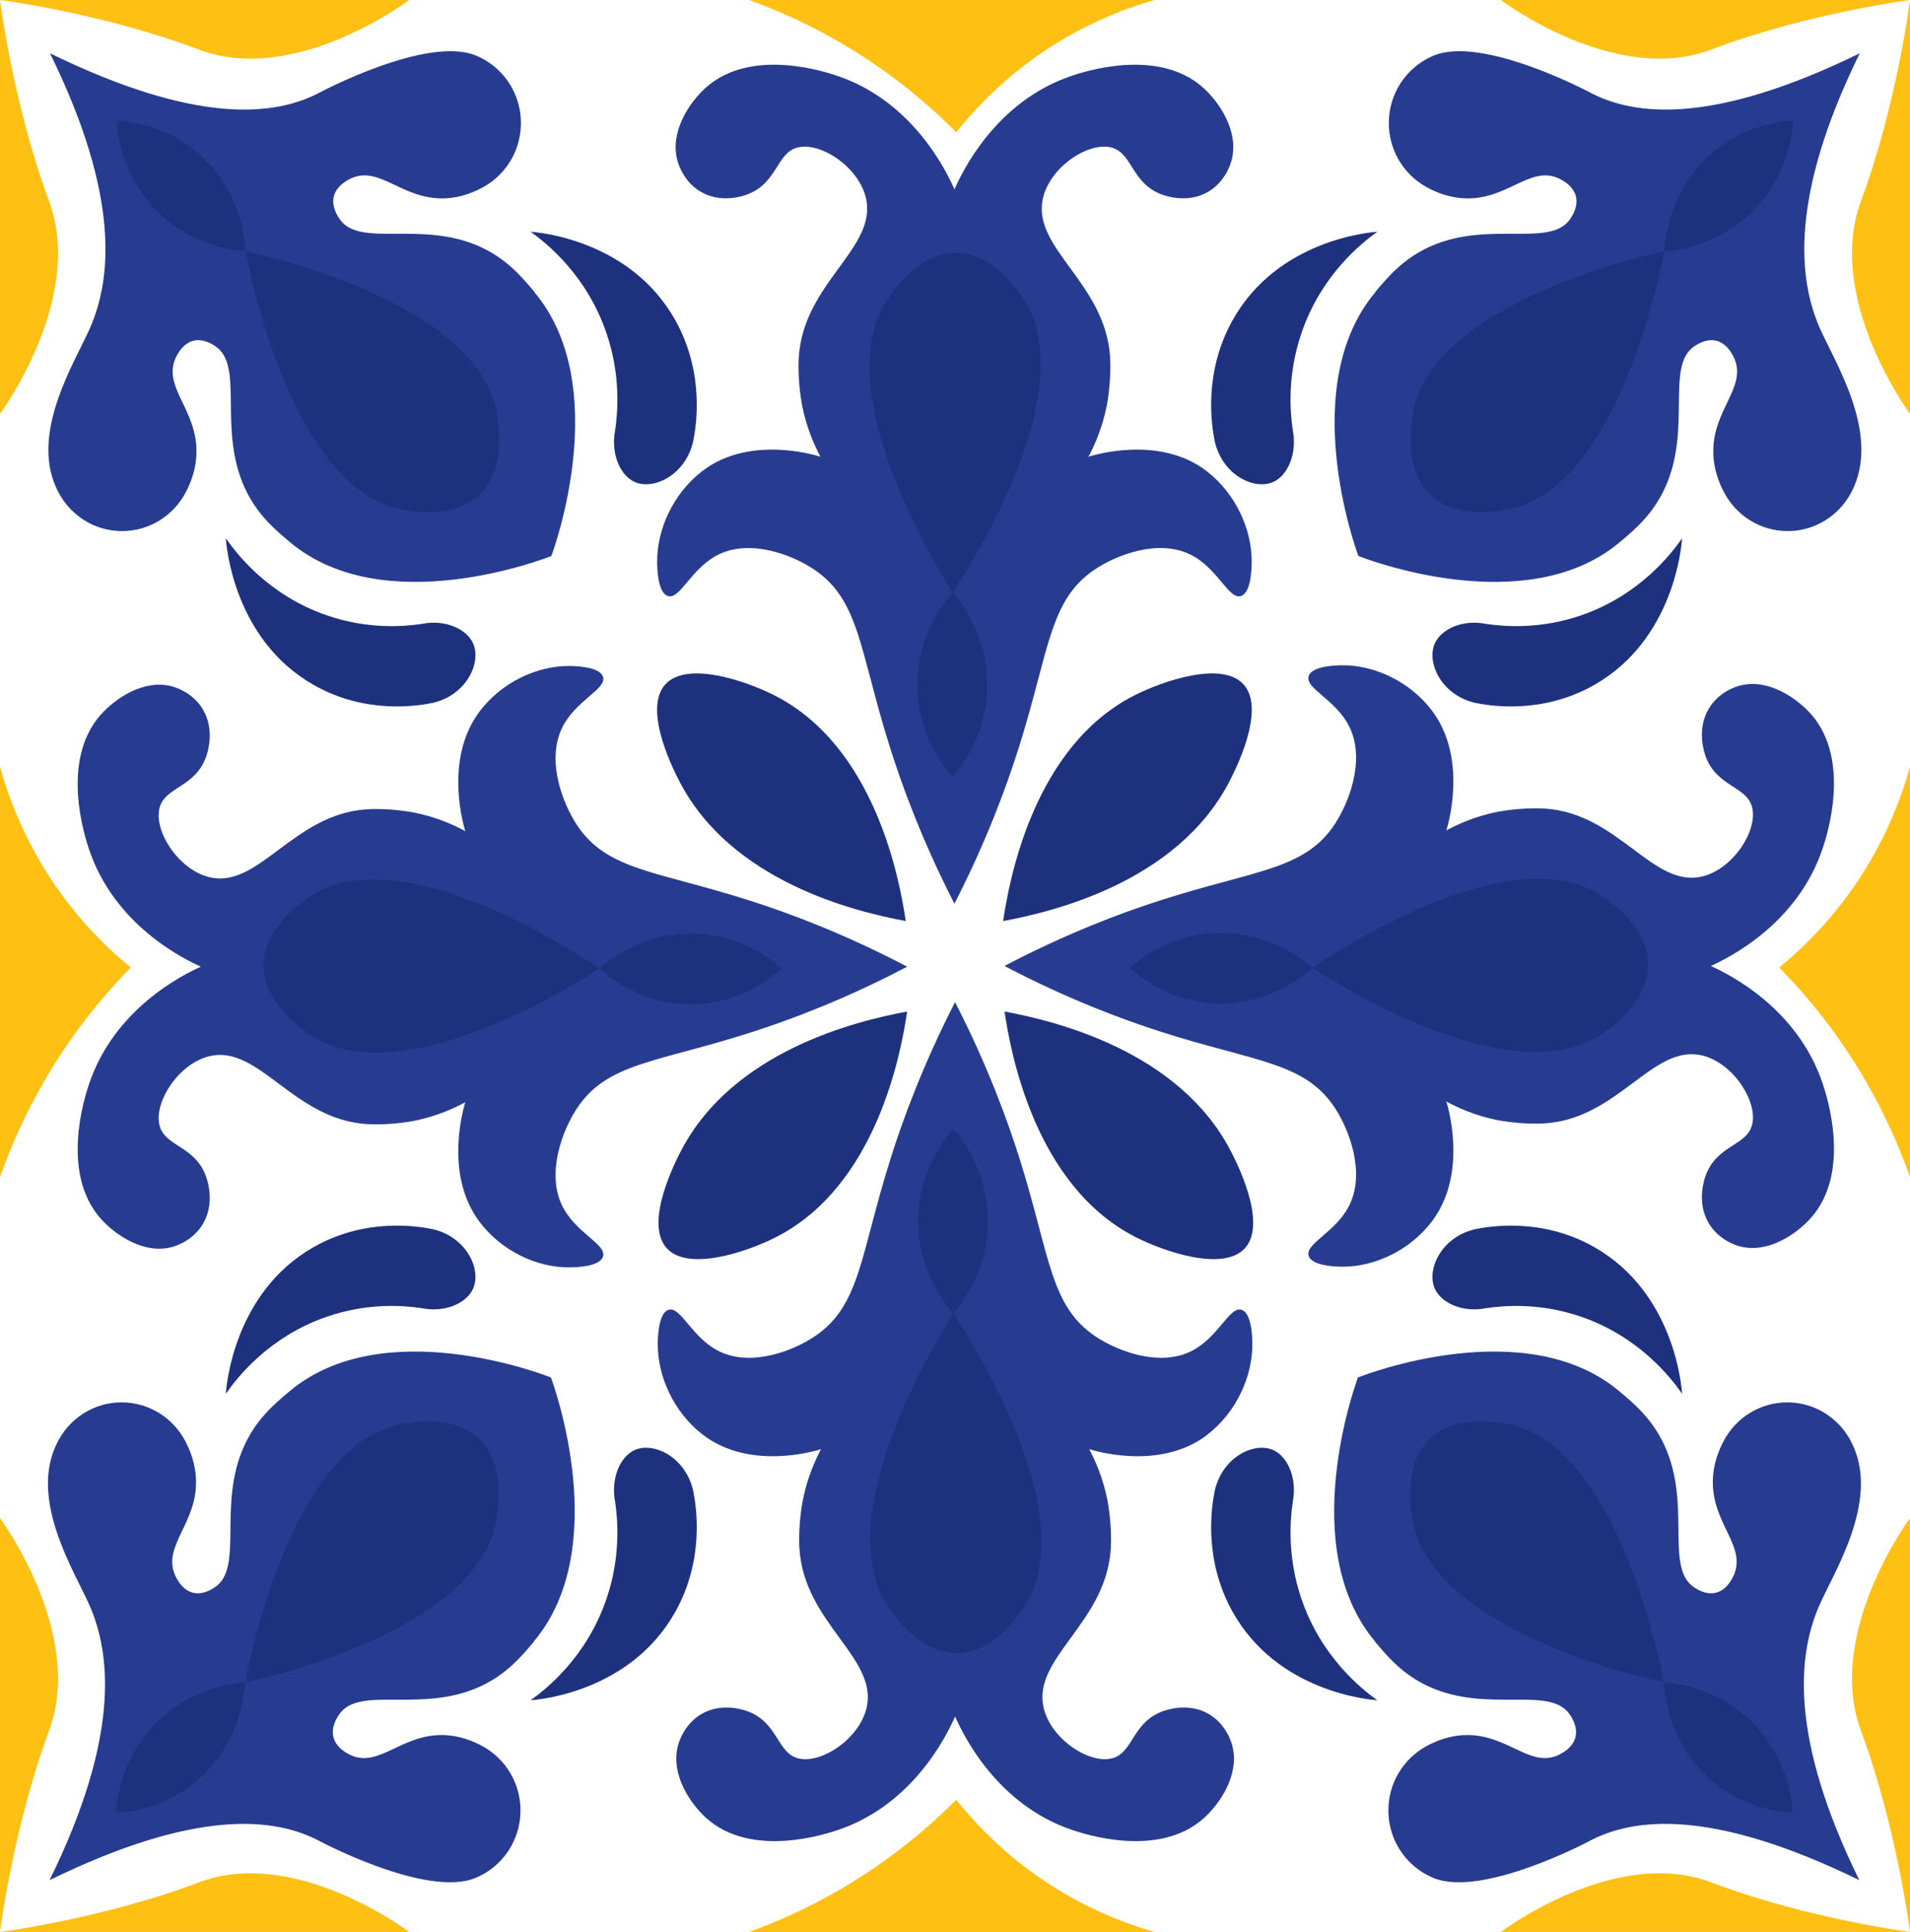 <svg width="358" height="362" viewBox="0 0 358 362" fill="none" xmlns="http://www.w3.org/2000/svg">
<g clip-path="url(#clip0_1_17161)">
<path d="M226.218 88.306C217.032 81.203 204.021 85.584 204.021 85.584C205.161 83.446 206.586 80.231 207.425 76.119C207.425 76.119 208.355 71.543 208.07 66.908C207.2 53.031 193.455 46.549 195.457 37.263C196.739 31.297 204.021 26.527 208.318 27.641C212.285 28.673 212.03 34.28 217.722 36.433C218.359 36.673 222.619 38.213 226.496 35.91C229.773 33.966 230.718 30.519 230.86 29.966C232.255 24.576 228.498 19.11 225.543 16.456C216.987 8.755 202.858 13.54 200.796 14.235C186.623 19.028 180.354 32.187 178.899 35.476C177.444 32.194 171.175 19.035 157.001 14.235C154.939 13.54 140.811 8.755 132.254 16.456C129.3 19.11 125.543 24.576 126.938 29.966C127.08 30.519 128.032 33.966 131.302 35.91C135.187 38.213 139.439 36.673 140.076 36.433C145.768 34.273 145.513 28.665 149.48 27.641C153.777 26.527 161.051 31.297 162.341 37.263C164.343 46.557 150.597 53.039 149.727 66.908C149.435 71.551 150.372 76.119 150.372 76.119C151.212 80.231 152.637 83.446 153.777 85.584C153.777 85.584 140.766 81.203 131.579 88.306C126.128 92.522 123.135 99.251 123.173 105.263C123.173 106.152 123.21 111.034 125.175 111.677C127.492 112.433 129.547 106.332 134.827 103.834C140.773 101.031 148.43 103.924 152.569 106.698C161.126 112.418 161.103 121.875 166.713 139.729C169.045 147.161 172.795 157.434 178.891 169.337C184.996 157.426 188.738 147.161 191.07 139.729C196.679 121.875 196.657 112.418 205.213 106.698C209.36 103.924 217.017 101.031 222.956 103.834C228.235 106.324 230.29 112.433 232.607 111.677C234.58 111.034 234.61 106.145 234.61 105.263C234.647 99.251 231.655 92.522 226.203 88.306H226.218Z" fill="#273C90"/>
<path d="M188.025 172.581C189.15 164.91 193.732 139.864 212.66 130.279C217.999 127.58 229.098 123.76 233.117 128.275C237.414 133.105 231.258 144.851 230.343 146.6C220.624 165.142 197.721 170.795 188.025 172.581Z" fill="#1E317F"/>
<path d="M169.765 172.581C168.64 164.91 164.058 139.864 145.13 130.279C139.791 127.58 128.692 123.76 124.673 128.275C120.376 133.105 126.533 144.851 127.447 146.6C137.166 165.142 160.069 170.795 169.765 172.581Z" fill="#1E317F"/>
<path d="M178.569 110.989C176.784 108.231 154.422 73.001 166.57 55.723C167.687 54.13 172.509 47.274 179.274 47.342C186 47.409 190.657 54.287 191.73 55.872C203.548 73.315 180.398 108.261 178.561 110.982L178.569 110.989Z" fill="#1E317F"/>
<path d="M178.569 110.99C177.354 112.358 171.527 119.176 171.962 129.397C172.337 138.234 177.151 143.999 178.569 145.584C180.016 143.909 184.651 138.137 185.011 129.389C185.431 119.266 179.829 112.447 178.569 110.982V110.99Z" fill="#1E317F"/>
<path d="M226.346 268.805C217.159 275.907 204.148 271.526 204.148 271.526C205.288 273.665 206.713 276.879 207.553 280.992C207.553 280.992 208.483 285.567 208.198 290.203C207.328 304.079 193.582 310.561 195.584 319.847C196.867 325.814 204.148 330.584 208.445 329.47C212.412 328.438 212.157 322.83 217.849 320.677C218.487 320.438 222.746 318.898 226.623 321.2C229.9 323.144 230.845 326.591 230.988 327.144C232.382 332.535 228.625 338 225.671 340.654C217.114 348.355 202.986 343.57 200.916 342.875C186.743 338.083 180.474 324.924 179.019 321.634C177.564 324.916 171.295 338.075 157.121 342.875C155.059 343.57 140.931 348.355 132.374 340.654C129.42 338 125.663 332.535 127.057 327.144C127.2 326.591 128.152 323.144 131.422 321.2C135.306 318.898 139.558 320.438 140.196 320.677C145.888 322.838 145.633 328.445 149.6 329.47C153.897 330.584 161.171 325.814 162.461 319.847C164.463 310.554 150.717 304.072 149.847 290.203C149.555 285.56 150.492 280.992 150.492 280.992C151.332 276.879 152.757 273.665 153.897 271.526C153.897 271.526 140.886 275.907 131.699 268.805C126.247 264.588 123.255 257.859 123.293 251.848C123.293 250.958 123.33 246.076 125.295 245.433C127.612 244.678 129.667 250.779 134.946 253.276C140.893 256.08 148.55 253.186 152.689 250.412C161.246 244.693 161.223 235.235 166.833 217.381C169.165 209.949 172.914 199.676 179.011 187.774C185.115 199.684 188.858 209.949 191.19 217.381C196.799 235.235 196.777 244.693 205.333 250.412C209.48 253.179 217.137 256.08 223.076 253.276C228.355 250.786 230.41 244.678 232.727 245.433C234.7 246.076 234.73 250.966 234.73 251.848C234.767 257.859 231.775 264.588 226.323 268.805H226.346Z" fill="#273C90"/>
<path d="M178.696 246.121C176.912 248.88 154.549 284.109 166.698 301.388C167.815 302.98 172.637 309.836 179.401 309.769C186.128 309.702 190.785 302.823 191.857 301.238C203.676 283.795 180.534 248.85 178.689 246.128L178.696 246.121Z" fill="#1E317F"/>
<path d="M178.696 246.121C177.481 244.753 171.655 237.934 172.09 227.714C172.464 218.876 177.279 213.112 178.696 211.527C180.144 213.202 184.778 218.973 185.138 227.721C185.558 237.844 179.956 244.663 178.696 246.128V246.121Z" fill="#1E317F"/>
<path d="M89.907 133.292C82.888 142.578 87.215 155.737 87.215 155.737C85.1 154.585 81.92 153.142 77.848 152.297C77.848 152.297 73.326 151.355 68.737 151.647C55.013 152.529 48.602 166.428 39.415 164.402C33.513 163.101 28.797 155.744 29.899 151.4C30.919 147.393 36.461 147.647 38.598 141.89C38.838 141.247 40.353 136.941 38.08 133.015C36.161 129.703 32.748 128.746 32.201 128.597C26.869 127.184 21.47 130.989 18.838 133.972C11.226 142.623 15.95 156.911 16.64 158.996C21.38 173.329 34.398 179.669 37.645 181.135C34.398 182.6 21.387 188.94 16.64 203.273C15.95 205.359 11.226 219.646 18.838 228.297C21.462 231.28 26.869 235.085 32.201 233.672C32.748 233.53 36.161 232.566 38.08 229.254C40.353 225.329 38.838 221.022 38.598 220.379C36.468 214.622 30.919 214.884 29.899 210.869C28.797 206.525 33.513 199.168 39.415 197.867C48.602 195.841 55.013 209.74 68.737 210.622C73.326 210.914 77.848 209.972 77.848 209.972C81.913 209.127 85.092 207.684 87.215 206.532C87.215 206.532 82.88 219.691 89.907 228.977C94.076 234.487 100.728 237.515 106.675 237.478C107.552 237.478 112.389 237.441 113.019 235.452C113.769 233.104 107.732 231.033 105.265 225.695C102.49 219.684 105.355 211.938 108.092 207.751C113.746 199.101 123.098 199.116 140.758 193.448C148.115 191.086 158.269 187.303 170.042 181.135C158.269 174.966 148.115 171.176 140.758 168.821C123.098 163.146 113.746 163.168 108.092 154.518C105.355 150.331 102.49 142.585 105.265 136.574C107.732 131.236 113.769 129.165 113.019 126.817C112.382 124.829 107.552 124.799 106.675 124.791C100.728 124.754 94.076 127.782 89.907 133.292Z" fill="#273C90"/>
<path d="M112.337 181.471C109.607 183.28 74.774 205.889 57.683 193.605C56.108 192.476 49.329 187.602 49.397 180.761C49.464 173.964 56.266 169.254 57.833 168.163C75.081 156.208 109.645 179.617 112.329 181.478L112.337 181.471Z" fill="#1E317F"/>
<path d="M112.337 181.471C113.687 182.705 120.436 188.596 130.545 188.155C139.281 187.774 144.98 182.906 146.555 181.471C144.898 180.006 139.191 175.325 130.545 174.951C120.533 174.525 113.791 180.185 112.344 181.471H112.337Z" fill="#1E317F"/>
<path d="M268.401 133.157C275.42 142.443 271.093 155.602 271.093 155.602C273.208 154.451 276.387 153.008 280.459 152.163C280.459 152.163 284.981 151.221 289.571 151.512C303.294 152.395 309.706 166.294 318.892 164.267C324.794 162.966 329.511 155.61 328.408 151.266C327.389 147.258 321.847 147.512 319.709 141.755C319.47 141.113 317.955 136.806 320.227 132.881C322.147 129.569 325.559 128.612 326.106 128.462C331.438 127.049 336.837 130.855 339.47 133.838C347.081 142.488 342.357 156.776 341.667 158.862C336.927 173.194 323.909 179.535 320.662 181C323.909 182.473 336.92 188.805 341.667 203.138C342.357 205.224 347.089 219.512 339.47 228.162C336.845 231.145 331.438 234.951 326.106 233.538C325.559 233.396 322.147 232.431 320.227 229.119C317.955 225.194 319.47 220.887 319.709 220.244C321.839 214.487 327.389 214.749 328.408 210.734C329.511 206.39 324.794 199.033 318.892 197.732C309.706 195.706 303.294 209.605 289.571 210.487C284.981 210.779 280.459 209.837 280.459 209.837C276.395 208.992 273.215 207.549 271.093 206.398C271.093 206.398 275.427 219.557 268.401 228.842C264.231 234.353 257.579 237.381 251.633 237.343C250.755 237.343 245.918 237.306 245.288 235.317C244.538 232.969 250.575 230.898 253.042 225.56C255.817 219.549 252.952 211.803 250.215 207.616C244.561 198.966 235.21 198.981 217.549 193.314C210.193 190.951 200.039 187.168 188.265 181C200.039 174.832 210.193 171.041 217.549 168.686C235.21 163.011 244.561 163.034 250.215 154.383C252.952 150.197 255.817 142.451 253.042 136.44C250.575 131.101 244.538 129.03 245.288 126.683C245.926 124.694 250.755 124.664 251.633 124.657C257.572 124.619 264.231 127.647 268.401 133.157Z" fill="#273C90"/>
<path d="M245.978 181.344C248.708 183.153 283.541 205.762 300.632 193.478C302.207 192.349 308.986 187.475 308.918 180.634C308.851 173.837 302.049 169.127 300.482 168.036C283.234 156.081 248.67 179.49 245.986 181.351L245.978 181.344Z" fill="#1E317F"/>
<path d="M245.978 181.344C244.628 182.578 237.879 188.469 227.77 188.028C219.034 187.647 213.335 182.779 211.76 181.344C213.417 179.879 219.124 175.198 227.77 174.824C237.782 174.398 244.523 180.058 245.971 181.344H245.978Z" fill="#1E317F"/>
<path d="M188.288 189.538C189.412 197.209 193.994 222.256 212.922 231.841C218.254 234.54 229.36 238.36 233.38 233.844C237.677 229.014 231.52 217.269 230.605 215.519C220.886 196.977 197.984 191.325 188.288 189.538Z" fill="#1E317F"/>
<path d="M170.027 189.538C168.902 197.209 164.321 222.256 145.393 231.841C140.061 234.54 128.955 238.36 124.935 233.844C120.638 229.014 126.795 217.269 127.71 215.519C137.429 196.977 160.331 191.325 170.027 189.538Z" fill="#1E317F"/>
<path d="M100.166 54.691C97.796 51.872 94.931 48.471 89.974 46.228C78.876 41.203 67.365 46.534 63.63 41.009C63.337 40.583 62.085 38.729 62.58 36.777C63.142 34.542 65.662 33.473 66.045 33.316C71.279 31.17 75.449 37.368 83.195 37.173C86.375 37.091 88.962 35.962 90.657 35.013C94.879 32.65 97.713 28.082 97.638 22.863C97.578 18.497 95.486 14.639 92.299 12.187C92.172 12.09 92.022 11.985 91.864 11.873C91.257 11.439 90.612 11.058 89.929 10.736C89.847 10.699 89.779 10.654 89.697 10.617C89.607 10.572 89.517 10.542 89.427 10.505C89.322 10.46 89.217 10.407 89.112 10.37C79.971 6.699 60.135 17.226 60.135 17.226C51.631 21.817 36.858 23.409 9.374 9.989C22.46 36.62 21.005 52.201 16.776 61.674C13.993 67.895 5.917 80.672 10.394 91.064C10.439 91.169 10.484 91.274 10.536 91.379C10.574 91.468 10.611 91.558 10.656 91.648C10.694 91.73 10.739 91.805 10.776 91.887C11.106 92.567 11.496 93.218 11.931 93.823C12.044 93.98 12.149 94.13 12.246 94.264C14.721 97.457 18.56 99.513 22.88 99.513C28.039 99.513 32.524 96.582 34.796 92.283C35.711 90.556 36.798 87.932 36.828 84.709C36.918 76.874 30.731 72.74 32.779 67.424C32.929 67.035 33.956 64.478 36.161 63.872C38.088 63.341 39.933 64.582 40.36 64.874C45.872 68.575 40.765 80.291 45.887 91.438C48.174 96.418 51.579 99.266 54.399 101.629C71.969 116.328 102.063 104.694 103.345 104.178C103.84 102.877 114.931 72.291 100.151 54.728L100.166 54.691Z" fill="#273C90"/>
<path d="M46.015 47.065C49.209 47.738 89.652 56.657 93.139 77.562C93.462 79.483 94.849 87.782 90.012 92.567C85.213 97.322 77.106 95.797 75.239 95.446C54.684 91.565 46.615 50.302 46.015 47.065Z" fill="#1E317F"/>
<path d="M46.015 47.065C45.917 45.233 45.272 36.239 37.818 29.323C31.376 23.342 23.937 22.706 21.823 22.602C21.973 24.822 22.73 32.217 28.587 38.661C35.366 46.123 44.095 46.938 46.015 47.072V47.065Z" fill="#1E317F"/>
<path d="M257.789 54.691C260.159 51.872 263.024 48.471 267.981 46.228C279.079 41.203 290.591 46.534 294.325 41.009C294.618 40.583 295.87 38.729 295.375 36.777C294.812 34.542 292.293 33.473 291.91 33.316C286.676 31.17 282.506 37.368 274.76 37.173C271.58 37.091 268.993 35.962 267.298 35.013C263.076 32.65 260.242 28.082 260.317 22.863C260.377 18.497 262.469 14.639 265.656 12.187C265.783 12.09 265.933 11.985 266.091 11.873C266.698 11.439 267.343 11.058 268.026 10.736C268.108 10.699 268.176 10.654 268.258 10.617C268.348 10.572 268.438 10.542 268.528 10.505C268.633 10.46 268.738 10.407 268.843 10.37C277.984 6.699 297.82 17.226 297.82 17.226C306.324 21.817 321.097 23.409 348.581 9.989C335.495 36.62 336.95 52.201 341.179 61.674C343.962 67.895 352.038 80.672 347.561 91.064C347.516 91.169 347.471 91.274 347.419 91.379C347.381 91.468 347.344 91.558 347.299 91.648C347.261 91.73 347.216 91.805 347.179 91.887C346.849 92.567 346.459 93.218 346.024 93.823C345.911 93.98 345.806 94.13 345.709 94.264C343.234 97.457 339.395 99.513 335.075 99.513C329.916 99.513 325.431 96.582 323.159 92.283C322.244 90.556 321.157 87.932 321.127 84.709C321.037 76.874 327.224 72.74 325.176 67.424C325.026 67.035 323.999 64.478 321.794 63.872C319.867 63.341 318.022 64.582 317.595 64.874C312.083 68.575 317.19 80.291 312.068 91.438C309.781 96.418 306.376 99.266 303.556 101.629C285.986 116.328 255.892 104.694 254.61 104.178C254.115 102.877 243.024 72.291 257.804 54.728L257.789 54.691Z" fill="#273C90"/>
<path d="M311.948 47.065C308.753 47.738 268.311 56.657 264.823 77.562C264.501 79.483 263.114 87.782 267.951 92.567C272.75 97.322 280.857 95.797 282.724 95.446C303.279 91.565 311.348 50.302 311.948 47.065Z" fill="#1E317F"/>
<path d="M311.948 47.065C312.045 45.233 312.69 36.239 320.145 29.323C326.586 23.342 334.025 22.706 336.14 22.602C335.99 24.822 335.233 32.217 329.376 38.661C322.597 46.123 313.868 46.938 311.948 47.072V47.065Z" fill="#1E317F"/>
<path d="M100.083 307.593C97.713 310.412 94.849 313.814 89.892 316.057C78.793 321.081 67.282 315.75 63.547 321.275C63.255 321.701 62.003 323.556 62.498 325.507C63.06 327.742 65.58 328.812 65.962 328.969C71.197 331.114 75.366 324.916 83.113 325.111C86.292 325.193 88.879 326.322 90.574 327.271C94.796 329.634 97.631 334.202 97.556 339.421C97.496 343.787 95.404 347.645 92.217 350.097C92.089 350.195 91.939 350.299 91.782 350.411C91.174 350.845 90.529 351.226 89.847 351.548C89.764 351.585 89.697 351.63 89.614 351.667C89.524 351.712 89.434 351.742 89.344 351.78C89.239 351.824 89.134 351.877 89.029 351.914C79.888 355.585 60.053 345.058 60.053 345.058C51.549 340.468 36.776 338.875 9.291 352.295C22.377 325.664 20.922 310.083 16.693 300.61C13.911 294.382 5.834 281.612 10.311 271.22C10.356 271.115 10.401 271.01 10.454 270.906C10.491 270.816 10.529 270.726 10.574 270.637C10.611 270.554 10.656 270.48 10.694 270.397C11.024 269.717 11.414 269.066 11.849 268.461C11.961 268.304 12.066 268.154 12.164 268.02C14.638 264.827 18.478 262.771 22.797 262.771C27.957 262.771 32.441 265.702 34.713 270.001C35.628 271.728 36.716 274.352 36.746 277.575C36.836 285.41 30.649 289.545 32.696 294.861C32.846 295.249 33.873 297.806 36.078 298.412C38.005 298.943 39.85 297.702 40.278 297.41C45.79 293.709 40.683 281.993 45.805 270.846C48.092 265.866 51.496 263.018 54.316 260.655C71.886 245.956 101.98 257.59 103.263 258.106C103.758 259.407 114.849 289.993 100.068 307.556L100.083 307.593Z" fill="#273C90"/>
<path d="M45.932 315.219C49.127 314.546 89.569 305.627 93.056 284.722C93.379 282.801 94.766 274.502 89.929 269.717C85.13 264.962 77.023 266.487 75.156 266.838C54.601 270.719 46.532 311.982 45.932 315.219Z" fill="#1E317F"/>
<path d="M45.932 315.219C45.835 317.051 45.19 326.045 37.736 332.961C31.294 338.942 23.855 339.578 21.74 339.682C21.89 337.462 22.647 330.068 28.504 323.623C35.283 316.161 44.012 315.346 45.932 315.212V315.219Z" fill="#1E317F"/>
<path d="M257.707 307.593C260.077 310.412 262.941 313.814 267.898 316.057C278.997 321.081 290.508 315.75 294.243 321.275C294.535 321.701 295.787 323.556 295.292 325.507C294.73 327.742 292.21 328.812 291.828 328.969C286.593 331.114 282.424 324.916 274.677 325.111C271.498 325.193 268.911 326.322 267.216 327.271C262.994 329.634 260.159 334.202 260.234 339.421C260.294 343.787 262.386 347.645 265.573 350.097C265.701 350.195 265.851 350.299 266.008 350.411C266.616 350.845 267.261 351.226 267.943 351.548C268.026 351.585 268.093 351.63 268.176 351.667C268.266 351.712 268.356 351.742 268.446 351.78C268.551 351.824 268.656 351.877 268.761 351.914C277.902 355.585 297.737 345.058 297.737 345.058C306.241 340.468 321.014 338.875 348.499 352.295C335.413 325.664 336.867 310.083 341.097 300.61C343.879 294.382 351.956 281.612 347.479 271.22C347.434 271.115 347.389 271.01 347.336 270.906C347.299 270.816 347.261 270.726 347.216 270.637C347.179 270.554 347.134 270.48 347.096 270.397C346.766 269.717 346.376 269.066 345.941 268.461C345.829 268.304 345.724 268.154 345.626 268.02C343.152 264.827 339.312 262.771 334.993 262.771C329.833 262.771 325.349 265.702 323.077 270.001C322.162 271.728 321.074 274.352 321.044 277.575C320.954 285.41 327.141 289.545 325.094 294.861C324.944 295.249 323.917 297.806 321.712 298.412C319.784 298.943 317.94 297.702 317.512 297.41C312 293.709 317.107 281.993 311.985 270.846C309.698 265.866 306.294 263.018 303.474 260.655C285.904 245.956 255.81 257.59 254.527 258.106C254.032 259.407 242.941 289.993 257.722 307.556L257.707 307.593Z" fill="#273C90"/>
<path d="M311.858 315.219C308.663 314.546 268.221 305.627 264.734 284.722C264.411 282.801 263.024 274.502 267.861 269.717C272.66 264.962 280.767 266.487 282.634 266.838C303.189 270.719 311.258 311.982 311.858 315.219Z" fill="#1E317F"/>
<path d="M311.858 315.219C311.955 317.051 312.6 326.045 320.054 332.961C326.496 338.942 333.935 339.578 336.05 339.682C335.9 337.462 335.143 330.068 329.286 323.623C322.507 316.161 313.778 315.346 311.858 315.212V315.219Z" fill="#1E317F"/>
<path d="M179.236 337.215C175.239 341.238 170.117 345.746 163.758 350.075C155.127 355.944 146.93 359.645 140.391 362.007H216.409C210.403 360.288 201.636 356.961 192.645 350.239C186.713 345.798 182.341 341.118 179.229 337.223L179.236 337.215Z" fill="#FEC013"/>
<path d="M179.236 24.785C175.239 20.762 170.117 16.254 163.758 11.925C155.127 6.056 146.93 2.355 140.391 -0.007H216.409C210.403 1.712 201.636 5.039 192.645 11.761C186.713 16.202 182.341 20.882 179.229 24.777L179.236 24.785Z" fill="#FEC013"/>
<path d="M333.485 181.284C337.467 185.329 341.922 190.503 346.204 196.933C352.008 205.658 355.668 213.949 358 220.559V143.692C356.298 149.763 353.013 158.638 346.361 167.722C341.974 173.718 337.34 178.144 333.485 181.284Z" fill="#FEC013"/>
<path d="M24.515 181.284C20.533 185.329 16.078 190.503 11.796 196.933C5.992 205.658 2.332 213.949 0 220.559V143.692C1.702 149.763 4.987 158.638 11.639 167.722C16.026 173.718 20.66 178.144 24.515 181.284Z" fill="#FEC013"/>
<path d="M42.333 100.874C44.387 103.82 50.327 111.498 61.133 115.259C68.804 117.928 75.509 117.434 79.056 116.904C83.473 116.014 87.537 117.868 88.715 120.649C90.214 124.178 87.485 130.167 81.223 131.677C78.388 132.268 68.564 133.935 58.718 128.298C43.817 119.775 42.422 102.287 42.333 100.874Z" fill="#1E317F"/>
<path d="M99.453 43.424C102.363 45.502 109.959 51.506 113.679 62.437C116.319 70.197 115.831 76.971 115.306 80.56C114.429 85.023 116.259 89.135 119.011 90.332C122.505 91.85 128.422 89.091 129.915 82.751C130.499 79.879 132.142 69.951 126.577 59.999C118.148 44.934 100.855 43.521 99.453 43.431V43.424Z" fill="#1E317F"/>
<path d="M315.278 100.874C313.223 103.82 307.283 111.498 296.477 115.259C288.806 117.928 282.101 117.434 278.554 116.904C274.137 116.014 270.073 117.868 268.896 120.649C267.396 124.178 270.125 130.167 276.387 131.677C279.222 132.268 289.046 133.935 298.892 128.298C313.793 119.775 315.188 102.287 315.278 100.874Z" fill="#1E317F"/>
<path d="M258.157 43.424C255.247 45.502 247.651 51.506 243.931 62.437C241.291 70.197 241.779 76.971 242.304 80.56C243.181 85.023 241.351 89.135 238.599 90.332C235.105 91.85 229.188 89.091 227.695 82.751C227.11 79.879 225.468 69.951 231.032 59.999C239.461 44.934 256.754 43.521 258.157 43.431V43.424Z" fill="#1E317F"/>
<path d="M42.333 261.149C44.387 258.203 50.327 250.525 61.133 246.764C68.804 244.095 75.509 244.588 79.056 245.119C83.473 246.009 87.537 244.154 88.715 241.373C90.214 237.844 87.485 231.856 81.223 230.345C78.388 229.755 68.564 228.087 58.718 233.717C43.817 242.24 42.422 259.728 42.333 261.141V261.149Z" fill="#1E317F"/>
<path d="M99.453 318.591C102.363 316.513 109.959 310.509 113.679 299.578C116.319 291.817 115.831 285.044 115.306 281.455C114.429 276.991 116.259 272.879 119.011 271.683C122.505 270.165 128.422 272.924 129.915 279.264C130.499 282.135 132.142 292.064 126.577 302.016C118.148 317.081 100.855 318.494 99.453 318.584V318.591Z" fill="#1E317F"/>
<path d="M315.278 261.149C313.223 258.203 307.283 250.525 296.477 246.764C288.806 244.095 282.101 244.588 278.554 245.119C274.137 246.009 270.073 244.154 268.896 241.373C267.396 237.844 270.125 231.856 276.387 230.345C279.222 229.755 289.046 228.087 298.892 233.717C313.793 242.24 315.188 259.728 315.278 261.141V261.149Z" fill="#1E317F"/>
<path d="M258.157 318.591C255.247 316.513 247.651 310.509 243.931 299.578C241.291 291.817 241.779 285.044 242.304 281.455C243.181 276.991 241.351 272.879 238.599 271.683C235.105 270.165 229.188 272.924 227.695 279.264C227.11 282.135 225.468 292.064 231.032 302.016C239.461 317.081 256.754 318.494 258.157 318.584V318.591Z" fill="#1E317F"/>
<path d="M358 362C358 362 355.563 342.553 348.798 324.273C342.034 305.993 358 284.453 358 284.453V362Z" fill="#FEC013"/>
<path d="M358 362C358 362 338.765 359.54 320.692 352.699C302.611 345.858 281.314 362 281.314 362H358.007H358Z" fill="#FEC013"/>
<path d="M0 362C0 362 2.437 342.553 9.201 324.273C15.966 305.993 0 284.453 0 284.453V362Z" fill="#FEC013"/>
<path d="M0 362C0 362 19.235 359.54 37.308 352.699C55.388 345.858 76.686 362 76.686 362H0Z" fill="#FEC013"/>
<path d="M358 0C358 0 355.563 19.447 348.798 37.727C342.034 56.007 358 77.547 358 77.547V0Z" fill="#FEC013"/>
<path d="M358 0C358 0 338.765 2.46 320.692 9.301C302.611 16.142 281.314 0 281.314 0H358.007H358Z" fill="#FEC013"/>
<path d="M0 0C0 0 2.437 19.447 9.201 37.727C15.966 56.007 0 77.547 0 77.547V0Z" fill="#FEC013"/>
<path d="M0 0C0 0 19.235 2.46 37.308 9.301C55.388 16.142 76.693 0 76.693 0H0Z" fill="#FEC013"/>
</g>
<defs>
<clipPath id="clip0_1_17161">
<rect width="358" height="362" fill="white"/>
</clipPath>
</defs>
</svg>
